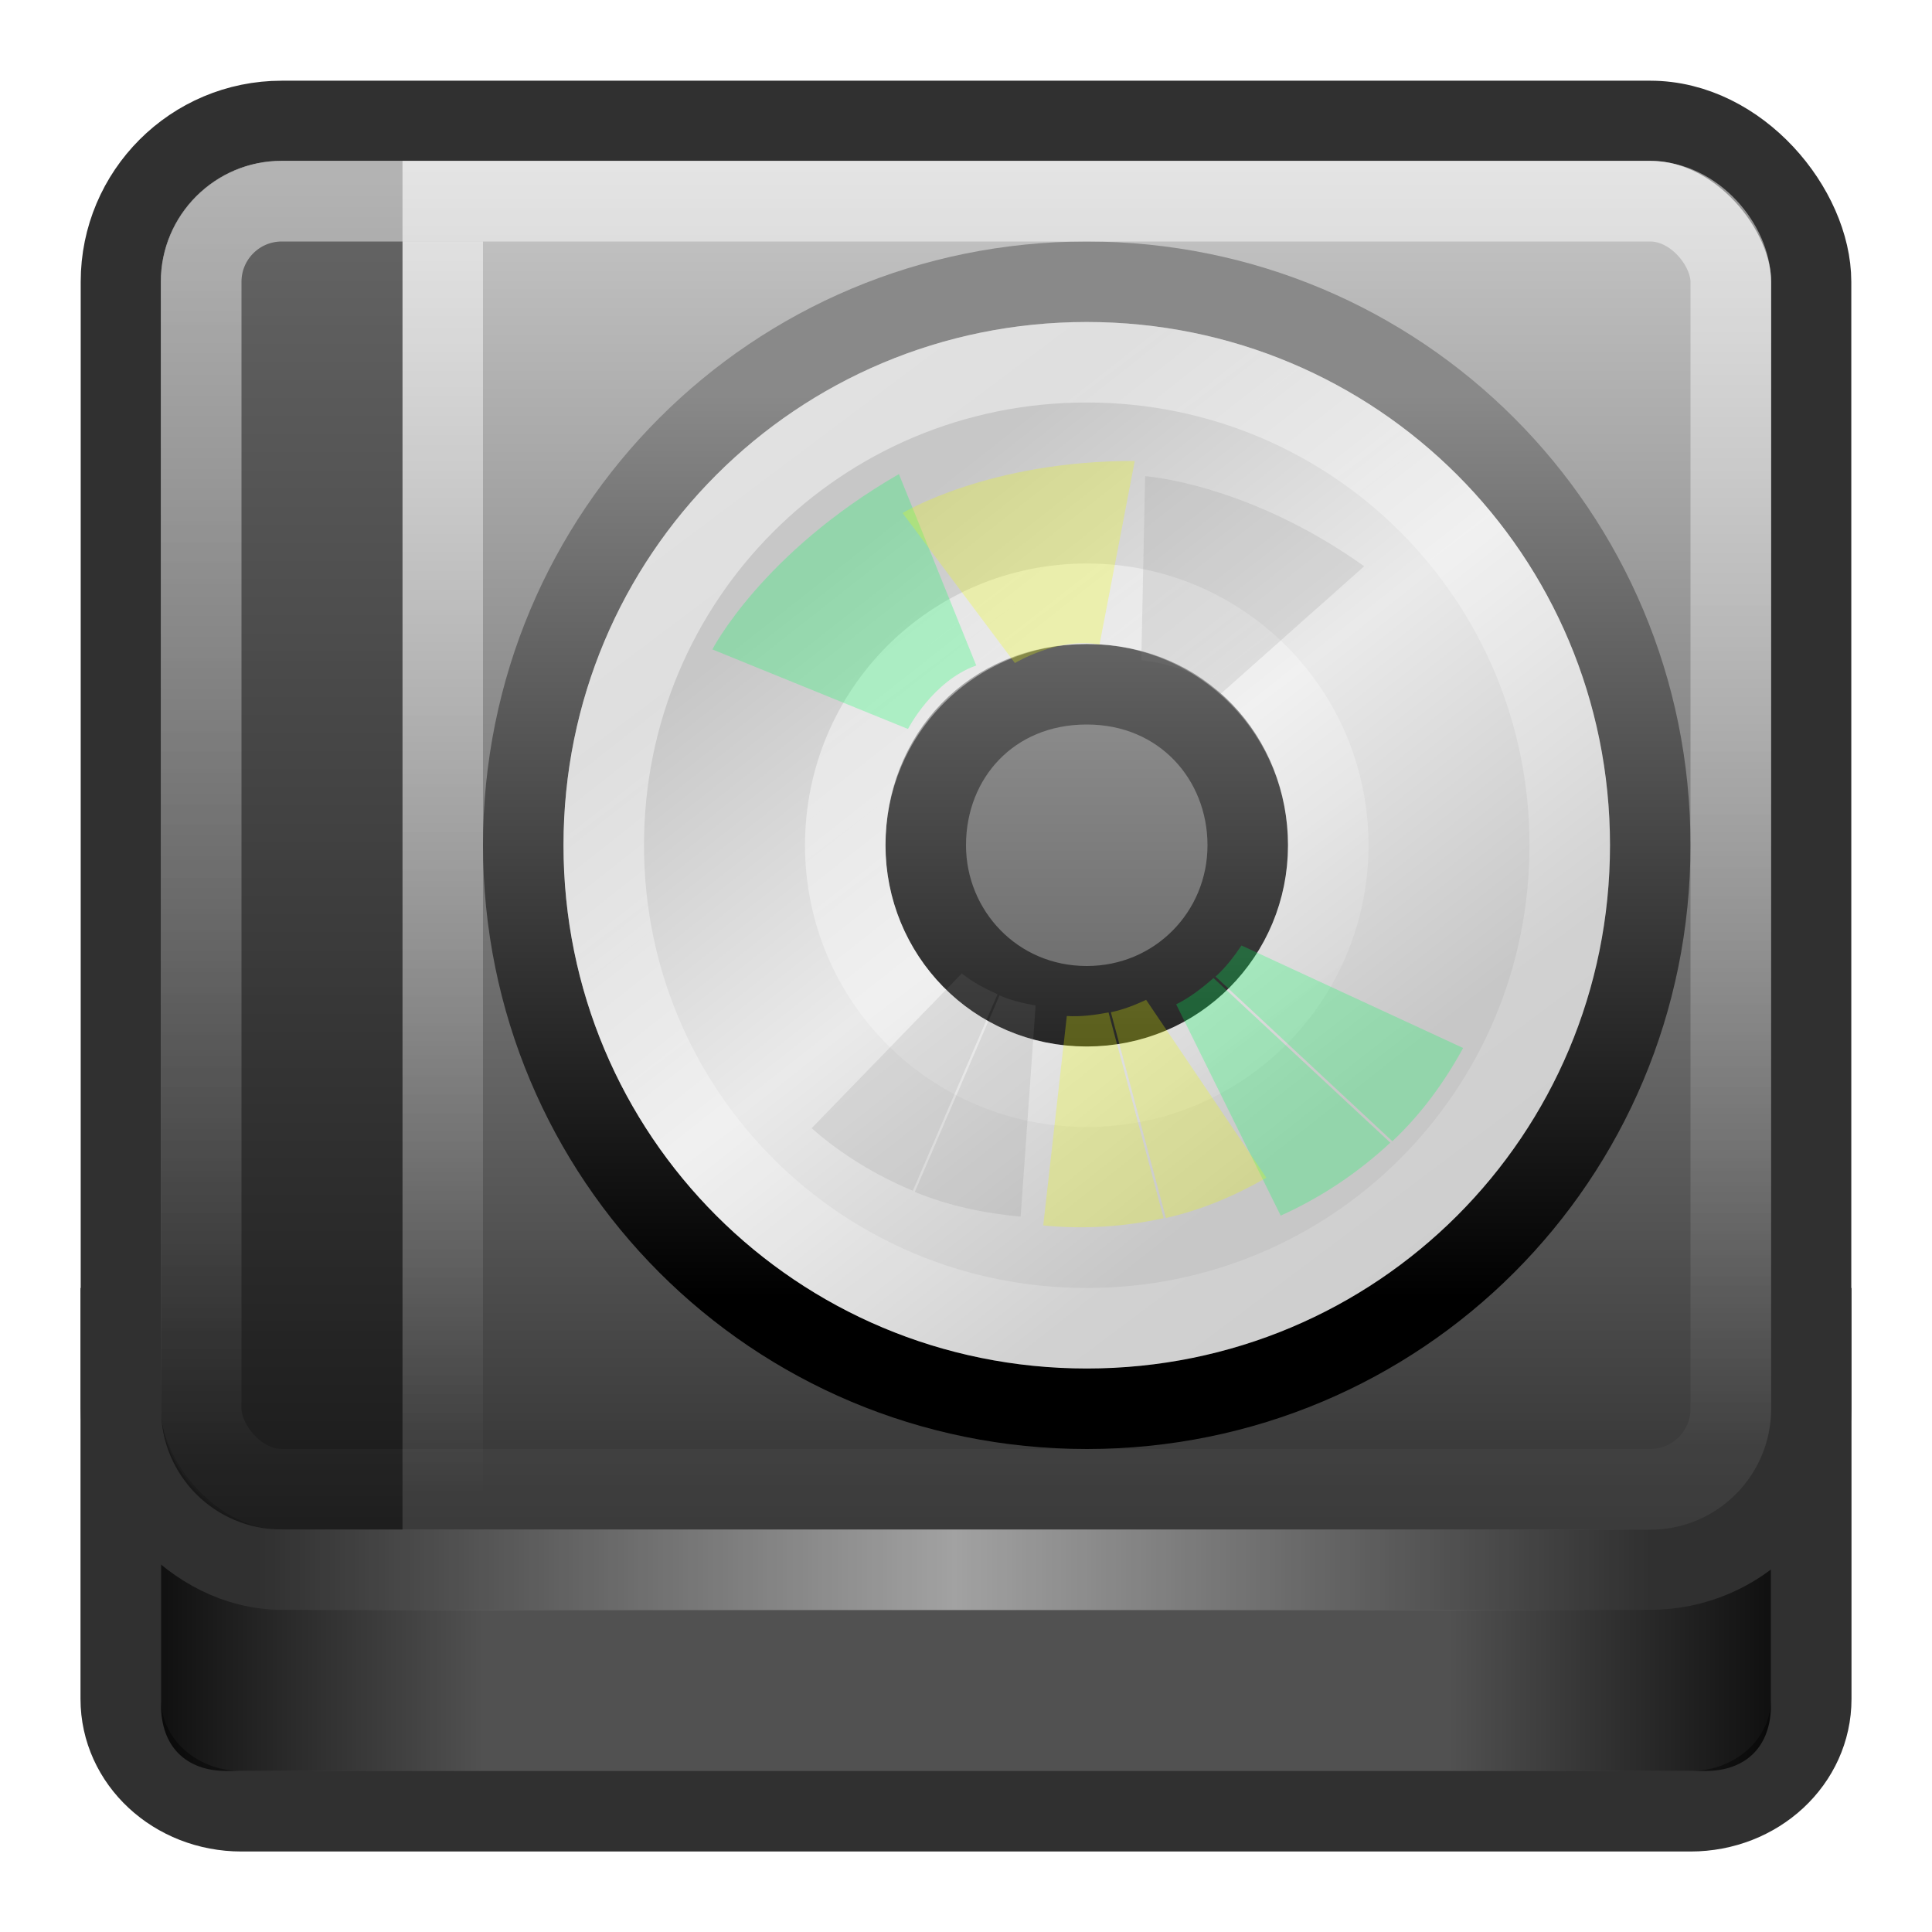 <?xml version="1.0" encoding="UTF-8" standalone="no"?>
<!-- Created with Inkscape (http://www.inkscape.org/) -->

<svg
   xmlns:dc="http://purl.org/dc/elements/1.1/"
   xmlns:cc="http://creativecommons.org/ns#"
   xmlns:rdf="http://www.w3.org/1999/02/22-rdf-syntax-ns#"
   xmlns:svg="http://www.w3.org/2000/svg"
   xmlns="http://www.w3.org/2000/svg"
   xmlns:xlink="http://www.w3.org/1999/xlink"
   xmlns:sodipodi="http://sodipodi.sourceforge.net/DTD/sodipodi-0.dtd"
   xmlns:inkscape="http://www.inkscape.org/namespaces/inkscape"
   width="24"
   height="24"
   id="svg4700"
   version="1.1"
   inkscape:version="0.91 r13725"
   sodipodi:docname="media-optical.svg">
  <defs
     id="defs4702">
    <linearGradient
       id="linearGradient4517">
      <stop
         style="stop-color:white;stop-opacity:0.502;"
         offset="0"
         id="stop4519" />
      <stop
         style="stop-color:#ffffff;stop-opacity:0;"
         offset="1"
         id="stop4521" />
    </linearGradient>
    <filter
       id="filter3174"
       color-interpolation-filters="sRGB">
      <feGaussianBlur
         stdDeviation="1.71"
         id="feGaussianBlur3176" />
    </filter>
    <linearGradient
       gradientTransform="scale(1.006,0.994)"
       gradientUnits="userSpaceOnUse"
       id="ButtonShadow"
       y2="7.017"
       x2="45.448"
       y1="92.54"
       x1="45.448">
      <stop
         offset="0"
         style="stop-color:#000000;stop-opacity:1"
         id="stop3750" />
      <stop
         offset="1"
         style="stop-color:#000000;stop-opacity:0.588"
         id="stop3752" />
    </linearGradient>
    <linearGradient
       inkscape:collect="always"
       xlink:href="#linearGradient4517"
       id="linearGradient3874"
       gradientUnits="userSpaceOnUse"
       gradientTransform="matrix(0.513,0,0,0.5,-0.321,23.797)"
       x1="22.44"
       y1="4.894"
       x2="22.44"
       y2="38.217" />
    <linearGradient
       id="linearGradient6036">
      <stop
         offset="0"
         style="stop-color:#ffffff;stop-opacity:1"
         id="stop6038" />
      <stop
         offset="1"
         style="stop-color:#ffffff;stop-opacity:0"
         id="stop6040" />
    </linearGradient>
    <linearGradient
       gradientUnits="userSpaceOnUse"
       id="linearGradient3263"
       y2="14.203"
       x2="35.391"
       y1="32.416"
       x1="12.274">
      <stop
         offset="0"
         style="stop-color:#c7c7c7;stop-opacity:1;"
         id="stop3265" />
      <stop
         offset="0.5"
         style="stop-color:#eaeaea;stop-opacity:1;"
         id="stop3267" />
      <stop
         offset="1"
         style="stop-color:#c7c7c7;stop-opacity:1;"
         id="stop3269" />
    </linearGradient>
    <linearGradient
       id="linearGradient3772">
      <stop
         offset="0"
         style="stop-color:#898989;stop-opacity:1;"
         id="stop3774" />
      <stop
         offset="1"
         style="stop-color:#000000;stop-opacity:1;"
         id="stop3776" />
    </linearGradient>
    <filter
       inkscape:collect="always"
       id="filter4201"
       x="-0.293"
       width="1.587"
       y="-0.296"
       height="1.593">
      <feGaussianBlur
         inkscape:collect="always"
         stdDeviation="0.764"
         id="feGaussianBlur4203" />
    </filter>
    <filter
       color-interpolation-filters="sRGB"
       inkscape:collect="always"
       id="filter4201-5"
       x="-0.293"
       width="1.587"
       y="-0.296"
       height="1.593">
      <feGaussianBlur
         inkscape:collect="always"
         stdDeviation="0.764"
         id="feGaussianBlur4203-6" />
    </filter>
    <filter
       id="filter3174-8"
       color-interpolation-filters="sRGB">
      <feGaussianBlur
         stdDeviation="1.71"
         id="feGaussianBlur3176-3" />
    </filter>
    <linearGradient
       gradientTransform="scale(1.006,0.994)"
       gradientUnits="userSpaceOnUse"
       id="ButtonShadow-7"
       y2="7.017"
       x2="45.448"
       y1="92.54"
       x1="45.448">
      <stop
         offset="0"
         style="stop-color:#000000;stop-opacity:1"
         id="stop3750-5" />
      <stop
         offset="1"
         style="stop-color:#000000;stop-opacity:0.588"
         id="stop3752-1" />
    </linearGradient>
    <linearGradient
       id="linearGradient3322-2">
      <stop
         id="stop3326-9"
         style="stop-color:#000000;stop-opacity:1;"
         offset="0" />
      <stop
         id="stop3330-1"
         style="stop-color:#000000;stop-opacity:0;"
         offset="1" />
    </linearGradient>
    <linearGradient
       id="linearGradient3173-0">
      <stop
         id="stop3187-4"
         style="stop-color:#d2d2d2;stop-opacity:1;"
         offset="0" />
      <stop
         id="stop3177-5"
         style="stop-color:#3b3b3b;stop-opacity:1;"
         offset="1" />
    </linearGradient>
    <linearGradient
       x1="45.448"
       y1="92.54"
       x2="45.448"
       y2="7.017"
       id="ButtonShadow-6"
       gradientUnits="userSpaceOnUse"
       gradientTransform="scale(1.006,0.994)">
      <stop
         id="stop3750-1"
         style="stop-color:#000000;stop-opacity:1"
         offset="0" />
      <stop
         id="stop3752-8"
         style="stop-color:#000000;stop-opacity:0.588"
         offset="1" />
    </linearGradient>
    <filter
       color-interpolation-filters="sRGB"
       id="filter3174-9">
      <feGaussianBlur
         id="feGaussianBlur3176-2"
         stdDeviation="1.71" />
    </filter>
    <linearGradient
       id="linearGradient4517-1">
      <stop
         id="stop4519-2"
         offset="0"
         style="stop-color:#ffffff;stop-opacity:1;" />
      <stop
         id="stop4521-2"
         offset="1"
         style="stop-color:#ffffff;stop-opacity:0;" />
    </linearGradient>
    <linearGradient
       id="linearGradient4390">
      <stop
         id="stop4392"
         offset="0"
         style="stop-color:white;stop-opacity:0.502;" />
      <stop
         id="stop4394"
         offset="1"
         style="stop-color:#ffffff;stop-opacity:0;" />
    </linearGradient>
    <linearGradient
       id="linearGradient4009">
      <stop
         style="stop-color:#ffffff;stop-opacity:0;"
         offset="0"
         id="stop4012" />
      <stop
         id="stop4017"
         offset="0.5"
         style="stop-color:#ffffff;stop-opacity:0.549;" />
      <stop
         style="stop-color:#ffffff;stop-opacity:0;"
         offset="1"
         id="stop4014" />
    </linearGradient>
    <linearGradient
       inkscape:collect="always"
       xlink:href="#ButtonShadow-6"
       id="linearGradient3244"
       gradientUnits="userSpaceOnUse"
       gradientTransform="scale(1.006,0.994)"
       x1="45.448"
       y1="92.54"
       x2="45.448"
       y2="7.017" />
    <linearGradient
       inkscape:collect="always"
       xlink:href="#ButtonShadow-7"
       id="linearGradient3246"
       gradientUnits="userSpaceOnUse"
       gradientTransform="scale(1.006,0.994)"
       x1="45.448"
       y1="92.54"
       x2="45.448"
       y2="7.017" />
    <linearGradient
       inkscape:collect="always"
       xlink:href="#linearGradient3263"
       id="linearGradient3250"
       gradientUnits="userSpaceOnUse"
       gradientTransform="matrix(0,0.77,-0.77,0,44.778,1.528)"
       x1="12.274"
       y1="32.416"
       x2="35.391"
       y2="14.203" />
    <linearGradient
       inkscape:collect="always"
       xlink:href="#linearGradient3772"
       id="linearGradient3252"
       gradientUnits="userSpaceOnUse"
       gradientTransform="matrix(0.658,0,0,0.658,44.255,4.234)"
       x1="-21.916"
       y1="3"
       x2="-21.916"
       y2="45.033" />
    <linearGradient
       inkscape:collect="always"
       xlink:href="#linearGradient6036"
       id="linearGradient3254"
       gradientUnits="userSpaceOnUse"
       gradientTransform="matrix(0.629,0,0,0.629,11.677,4.302)"
       x1="10.502"
       y1="3.61"
       x2="48.799"
       y2="54.698" />
    <linearGradient
       inkscape:collect="always"
       xlink:href="#linearGradient6036"
       id="linearGradient3256"
       gradientUnits="userSpaceOnUse"
       gradientTransform="matrix(0.303,0,0,0.303,19.595,12.433)"
       x1="10.502"
       y1="3.61"
       x2="48.799"
       y2="54.698" />
    <linearGradient
       inkscape:collect="always"
       xlink:href="#linearGradient4009"
       id="linearGradient3265"
       gradientUnits="userSpaceOnUse"
       gradientTransform="matrix(1,0,0,0.545,-55,1.364)"
       x1="11.625"
       y1="3.375"
       x2="11.625"
       y2="35.126" />
    <linearGradient
       inkscape:collect="always"
       xlink:href="#linearGradient4390"
       id="linearGradient3268"
       gradientUnits="userSpaceOnUse"
       x1="11.625"
       y1="3.375"
       x2="11.625"
       y2="35.126"
       gradientTransform="matrix(1,0,0,0.485,-6,25.545)" />
    <linearGradient
       inkscape:collect="always"
       xlink:href="#linearGradient4517-1"
       id="linearGradient3284"
       gradientUnits="userSpaceOnUse"
       gradientTransform="matrix(0.999,0,0,0.999,26.012,17.091)"
       x1="22.44"
       y1="4.894"
       x2="22.44"
       y2="38.217" />
    <linearGradient
       inkscape:collect="always"
       xlink:href="#linearGradient3173-0"
       id="linearGradient3294"
       gradientUnits="userSpaceOnUse"
       gradientTransform="matrix(0.464,0,0,0.472,27.712,-58.336)"
       x1="46.431"
       y1="77.04"
       x2="46.431"
       y2="33.872" />
    <linearGradient
       inkscape:collect="always"
       xlink:href="#linearGradient3322-2"
       id="linearGradient3297"
       gradientUnits="userSpaceOnUse"
       gradientTransform="matrix(0.154,0,0,0.155,1.077,32.053)"
       x1="6"
       y1="77.094"
       x2="32"
       y2="77.094" />
    <linearGradient
       inkscape:collect="always"
       xlink:href="#linearGradient3173-0-2"
       id="linearGradient3294-8"
       gradientUnits="userSpaceOnUse"
       gradientTransform="matrix(0.464,0,0,0.472,27.718,-58.336)"
       x1="-38.156"
       y1="176.451"
       x2="-38.156"
       y2="212.446" />
    <linearGradient
       id="linearGradient3173-0-2">
      <stop
         id="stop3187-4-1"
         style="stop-color:#d2d2d2;stop-opacity:1;"
         offset="0" />
      <stop
         id="stop3177-5-9"
         style="stop-color:#3b3b3b;stop-opacity:1;"
         offset="1" />
    </linearGradient>
    <linearGradient
       inkscape:collect="always"
       xlink:href="#linearGradient3322-2"
       id="linearGradient4147"
       gradientUnits="userSpaceOnUse"
       gradientTransform="matrix(-0.154,0,0,0.155,22.923,32.053)"
       x1="6"
       y1="77.094"
       x2="32"
       y2="77.094" />
    <linearGradient
       inkscape:collect="always"
       xlink:href="#linearGradient6036"
       id="linearGradient4189"
       gradientUnits="userSpaceOnUse"
       gradientTransform="matrix(0.152,0,0,0.152,9.811,30.712)"
       x1="10.502"
       y1="3.61"
       x2="48.799"
       y2="54.698" />
    <linearGradient
       inkscape:collect="always"
       xlink:href="#linearGradient6036"
       id="linearGradient4192"
       gradientUnits="userSpaceOnUse"
       gradientTransform="matrix(0.303,0,0,0.303,6.121,26.923)"
       x1="10.502"
       y1="3.61"
       x2="48.799"
       y2="54.698" />
    <linearGradient
       inkscape:collect="always"
       xlink:href="#linearGradient3263"
       id="linearGradient4195"
       gradientUnits="userSpaceOnUse"
       gradientTransform="matrix(0,0.4,-0.4,0,22.74,24.9)"
       x1="12.274"
       y1="32.416"
       x2="35.391"
       y2="14.203" />
    <linearGradient
       inkscape:collect="always"
       xlink:href="#linearGradient3772"
       id="linearGradient4197"
       gradientUnits="userSpaceOnUse"
       gradientTransform="matrix(0.341,0,0,0.341,22.469,26.305)"
       x1="-21.916"
       y1="3"
       x2="-21.916"
       y2="45.033" />
    <linearGradient
       inkscape:collect="always"
       xlink:href="#linearGradient3263"
       id="linearGradient4211"
       gradientUnits="userSpaceOnUse"
       gradientTransform="matrix(0,0.469,-0.469,0,24.324,23.254)"
       x1="12.274"
       y1="32.416"
       x2="35.391"
       y2="14.203" />
    <linearGradient
       inkscape:collect="always"
       xlink:href="#linearGradient3772"
       id="linearGradient4213"
       gradientUnits="userSpaceOnUse"
       gradientTransform="matrix(0.4,0,0,0.4,24.006,24.9)"
       x1="-21.916"
       y1="3"
       x2="-21.916"
       y2="45.033" />
    <linearGradient
       inkscape:collect="always"
       xlink:href="#linearGradient3263"
       id="linearGradient4216"
       gradientUnits="userSpaceOnUse"
       gradientTransform="matrix(0,0.312,-0.312,0,20.716,27.003)"
       x1="12.274"
       y1="32.416"
       x2="35.391"
       y2="14.203" />
    <linearGradient
       inkscape:collect="always"
       xlink:href="#linearGradient3772"
       id="linearGradient4218"
       gradientUnits="userSpaceOnUse"
       gradientTransform="matrix(0.267,0,0,0.267,20.504,28.1)"
       x1="-21.916"
       y1="3"
       x2="-21.916"
       y2="45.033" />
    <linearGradient
       gradientTransform="matrix(1,0,0,1.068,-48,3.545)"
       y2="35.126"
       x2="11.625"
       y1="3.375"
       x1="11.625"
       gradientUnits="userSpaceOnUse"
       id="linearGradient3239"
       xlink:href="#linearGradient4009-4"
       inkscape:collect="always" />
    <linearGradient
       gradientUnits="userSpaceOnUse"
       y2="35.126"
       x2="11.625"
       y1="3.375"
       x1="11.625"
       id="linearGradient4396"
       xlink:href="#linearGradient4390-7"
       inkscape:collect="always" />
    <linearGradient
       y2="45.033"
       x2="-21.916"
       y1="3"
       x1="-21.916"
       gradientTransform="matrix(0.658,0,0,0.658,44.255,4.234)"
       gradientUnits="userSpaceOnUse"
       id="linearGradient4371"
       xlink:href="#linearGradient3772-2"
       inkscape:collect="always" />
    <linearGradient
       y2="14.203"
       x2="35.391"
       y1="32.416"
       x1="12.274"
       gradientTransform="matrix(0,0.77,-0.77,0,44.778,1.528)"
       gradientUnits="userSpaceOnUse"
       id="linearGradient4369"
       xlink:href="#linearGradient3263-7"
       inkscape:collect="always" />
    <linearGradient
       y2="54.698"
       x2="48.799"
       y1="3.61"
       x1="10.502"
       gradientTransform="matrix(0.629,0,0,0.629,11.677,4.302)"
       gradientUnits="userSpaceOnUse"
       id="linearGradient4366"
       xlink:href="#linearGradient6036-4"
       inkscape:collect="always" />
    <linearGradient
       y2="54.698"
       x2="48.799"
       y1="3.61"
       x1="10.502"
       gradientTransform="matrix(0.303,0,0,0.303,19.595,12.433)"
       gradientUnits="userSpaceOnUse"
       id="linearGradient4363"
       xlink:href="#linearGradient6036-4"
       inkscape:collect="always" />
    <linearGradient
       y2="25.487"
       x2="34.454"
       y1="3.832"
       x1="18.674"
       gradientTransform="matrix(1.042,0,0,1,-2.833,-3.003)"
       gradientUnits="userSpaceOnUse"
       id="linearGradient4312"
       xlink:href="#linearGradient986-3-9"
       inkscape:collect="always" />
    <linearGradient
       id="linearGradient6036-4">
      <stop
         offset="0"
         style="stop-color:#ffffff;stop-opacity:1"
         id="stop6038-8" />
      <stop
         offset="1"
         style="stop-color:#ffffff;stop-opacity:0"
         id="stop6040-8" />
    </linearGradient>
    <linearGradient
       gradientUnits="userSpaceOnUse"
       id="linearGradient3263-7"
       y2="14.203"
       x2="35.391"
       y1="32.416"
       x1="12.274">
      <stop
         offset="0"
         style="stop-color:#c7c7c7;stop-opacity:1;"
         id="stop3265-6" />
      <stop
         offset="0.5"
         style="stop-color:#eaeaea;stop-opacity:1;"
         id="stop3267-3" />
      <stop
         offset="1"
         style="stop-color:#c7c7c7;stop-opacity:1;"
         id="stop3269-5" />
    </linearGradient>
    <linearGradient
       id="linearGradient3772-2">
      <stop
         offset="0"
         style="stop-color:#898989;stop-opacity:1;"
         id="stop3774-0" />
      <stop
         offset="1"
         style="stop-color:#000000;stop-opacity:1;"
         id="stop3776-2" />
    </linearGradient>
    <filter
       id="filter3174-8-7"
       color-interpolation-filters="sRGB">
      <feGaussianBlur
         stdDeviation="1.71"
         id="feGaussianBlur3176-3-0" />
    </filter>
    <linearGradient
       gradientTransform="scale(1.006,0.994)"
       gradientUnits="userSpaceOnUse"
       id="ButtonShadow-7-1"
       y2="7.017"
       x2="45.448"
       y1="92.54"
       x1="45.448">
      <stop
         offset="0"
         style="stop-color:#000000;stop-opacity:1"
         id="stop3750-5-4" />
      <stop
         offset="1"
         style="stop-color:#000000;stop-opacity:0.588"
         id="stop3752-1-6" />
    </linearGradient>
    <linearGradient
       id="linearGradient986-3-9">
      <stop
         id="stop988-9-8"
         offset="0"
         style="stop-color:#ffffff;stop-opacity:1;" />
      <stop
         id="stop990-4-7"
         offset="1"
         style="stop-color:#ffffff;stop-opacity:0;" />
    </linearGradient>
    <radialGradient
       inkscape:collect="always"
       xlink:href="#linearGradient5060-9-0"
       id="radialGradient981"
       gradientUnits="userSpaceOnUse"
       gradientTransform="matrix(-0.062,0,0,0.029,46.532,28.086)"
       cx="605.714"
       cy="486.648"
       fx="605.714"
       fy="486.648"
       r="117.143" />
    <linearGradient
       id="linearGradient5060-9-0">
      <stop
         offset="0"
         style="stop-color:#000000;stop-opacity:1"
         id="stop5062-2-6" />
      <stop
         offset="1"
         style="stop-color:#000000;stop-opacity:0"
         id="stop5064-0-7" />
    </linearGradient>
    <radialGradient
       r="117.143"
       fy="486.648"
       fx="605.714"
       cy="486.648"
       cx="605.714"
       gradientTransform="matrix(0.062,0,0,0.029,1.637,28.086)"
       gradientUnits="userSpaceOnUse"
       id="radialGradient3129"
       xlink:href="#linearGradient5060-9-0"
       inkscape:collect="always" />
    <linearGradient
       id="linearGradient5048-0-2">
      <stop
         offset="0"
         style="stop-color:#000000;stop-opacity:0"
         id="stop5050-0-3" />
      <stop
         offset="0.5"
         style="stop-color:#000000;stop-opacity:1"
         id="stop5056-5-0" />
      <stop
         offset="1"
         style="stop-color:#000000;stop-opacity:0"
         id="stop5052-9-5" />
    </linearGradient>
    <linearGradient
       y2="609.505"
       x2="302.857"
       y1="366.648"
       x1="302.857"
       gradientTransform="matrix(0.062,0,0,0.029,1.624,28.086)"
       gradientUnits="userSpaceOnUse"
       id="linearGradient3127"
       xlink:href="#linearGradient5048-0-2"
       inkscape:collect="always" />
    <linearGradient
       gradientTransform="matrix(0.999,0,0,0.999,0.006,-1.909)"
       gradientUnits="userSpaceOnUse"
       y2="38.217"
       x2="22.44"
       y1="4.894"
       x1="22.44"
       id="linearGradient4523"
       xlink:href="#linearGradient4517-7"
       inkscape:collect="always" />
    <linearGradient
       y2="77.094"
       x2="32"
       y1="77.094"
       x1="6"
       gradientTransform="matrix(-0.462,0,0,0.465,45.769,0.16)"
       gradientUnits="userSpaceOnUse"
       id="linearGradient4511"
       xlink:href="#linearGradient3322-3"
       inkscape:collect="always" />
    <linearGradient
       id="linearGradient3322-3">
      <stop
         id="stop3326-0"
         style="stop-color:#000000;stop-opacity:1;"
         offset="0" />
      <stop
         id="stop3330-4"
         style="stop-color:#000000;stop-opacity:0;"
         offset="1" />
    </linearGradient>
    <linearGradient
       id="linearGradient3173-8">
      <stop
         id="stop3187-6"
         style="stop-color:#d2d2d2;stop-opacity:1;"
         offset="0" />
      <stop
         id="stop3177-53"
         style="stop-color:#3b3b3b;stop-opacity:1;"
         offset="1" />
    </linearGradient>
    <linearGradient
       x1="45.448"
       y1="92.54"
       x2="45.448"
       y2="7.017"
       id="ButtonShadow-4"
       gradientUnits="userSpaceOnUse"
       gradientTransform="scale(1.006,0.994)">
      <stop
         id="stop3750-15"
         style="stop-color:#000000;stop-opacity:1"
         offset="0" />
      <stop
         id="stop3752-6"
         style="stop-color:#000000;stop-opacity:0.588"
         offset="1" />
    </linearGradient>
    <filter
       color-interpolation-filters="sRGB"
       id="filter3174-4">
      <feGaussianBlur
         id="feGaussianBlur3176-34"
         stdDeviation="1.71" />
    </filter>
    <linearGradient
       gradientTransform="matrix(0.464,0,0,0.472,1.712,-39.336)"
       x1="46.431"
       y1="77.04"
       x2="46.431"
       y2="33.872"
       id="linearGradient3179-9"
       xlink:href="#linearGradient3173-8"
       gradientUnits="userSpaceOnUse" />
    <linearGradient
       gradientTransform="matrix(0.462,0,0,0.465,2.231,0.16)"
       x1="6"
       y1="77.094"
       x2="32"
       y2="77.094"
       id="linearGradient3279-9"
       xlink:href="#linearGradient3322-3"
       gradientUnits="userSpaceOnUse" />
    <linearGradient
       id="linearGradient4517-7">
      <stop
         id="stop4519-4"
         offset="0"
         style="stop-color:#ffffff;stop-opacity:1;" />
      <stop
         id="stop4521-6"
         offset="1"
         style="stop-color:#ffffff;stop-opacity:0;" />
    </linearGradient>
    <linearGradient
       id="linearGradient4390-7">
      <stop
         id="stop4392-1"
         offset="0"
         style="stop-color:#ffffff;stop-opacity:0.754;" />
      <stop
         id="stop4394-3"
         offset="1"
         style="stop-color:#ffffff;stop-opacity:0;" />
    </linearGradient>
    <linearGradient
       id="linearGradient4009-4">
      <stop
         style="stop-color:#ffffff;stop-opacity:0;"
         offset="0"
         id="stop4012-2" />
      <stop
         id="stop4017-7"
         offset="0.5"
         style="stop-color:#ffffff;stop-opacity:0.549;" />
      <stop
         style="stop-color:#ffffff;stop-opacity:0;"
         offset="1"
         id="stop4014-2" />
    </linearGradient>
    <linearGradient
       inkscape:collect="always"
       xlink:href="#linearGradient4009-4"
       id="linearGradient4415"
       gradientUnits="userSpaceOnUse"
       gradientTransform="matrix(1,0,0,1.068,-62.03,31.539)"
       x1="11.625"
       y1="3.375"
       x2="11.625"
       y2="35.126" />
    <linearGradient
       inkscape:collect="always"
       xlink:href="#linearGradient4390-7"
       id="linearGradient4418"
       gradientUnits="userSpaceOnUse"
       x1="11.625"
       y1="3.375"
       x2="11.625"
       y2="35.126"
       gradientTransform="translate(27.994,14.03)" />
    <linearGradient
       inkscape:collect="always"
       xlink:href="#linearGradient4517-7"
       id="linearGradient4434"
       gradientUnits="userSpaceOnUse"
       gradientTransform="matrix(0.999,0,0,0.999,28,12.121)"
       x1="22.44"
       y1="4.894"
       x2="22.44"
       y2="38.217" />
    <linearGradient
       inkscape:collect="always"
       xlink:href="#linearGradient3173-8"
       id="linearGradient4444"
       gradientUnits="userSpaceOnUse"
       gradientTransform="matrix(0.464,0,0,0.472,29.705,-53.367)"
       x1="46.431"
       y1="77.04"
       x2="46.431"
       y2="33.872" />
    <linearGradient
       inkscape:collect="always"
       xlink:href="#linearGradient3322-3"
       id="linearGradient4447"
       gradientUnits="userSpaceOnUse"
       gradientTransform="matrix(0.462,0,0,0.465,30.225,14.19)"
       x1="6"
       y1="77.094"
       x2="32"
       y2="77.094" />
    <linearGradient
       inkscape:collect="always"
       xlink:href="#linearGradient3322-3"
       id="linearGradient4450"
       gradientUnits="userSpaceOnUse"
       gradientTransform="matrix(-0.462,0,0,0.465,73.763,14.19)"
       x1="6"
       y1="77.094"
       x2="32"
       y2="77.094" />
  </defs>
  <sodipodi:namedview
     id="base"
     pagecolor="#ffffff"
     bordercolor="#666666"
     borderopacity="1.0"
     inkscape:pageopacity="0.0"
     inkscape:pageshadow="2"
     inkscape:zoom="17.309385"
     inkscape:cx="14.829549"
     inkscape:cy="14.094668"
     inkscape:current-layer="layer1"
     showgrid="true"
     inkscape:grid-bbox="true"
     inkscape:document-units="px"
     inkscape:window-width="1366"
     inkscape:window-height="704"
     inkscape:window-x="0"
     inkscape:window-y="27"
     inkscape:window-maximized="1"
     inkscape:snap-to-guides="false"
     inkscape:snap-grids="true"
     inkscape:snap-page="false"
     inkscape:snap-object-midpoints="false"
     inkscape:snap-midpoints="false"
     inkscape:snap-bbox="true"
     inkscape:snap-nodes="true"
     inkscape:snap-global="true">
    <inkscape:grid
       type="xygrid"
       id="grid1021"
       empspacing="5"
       visible="true"
       enabled="true"
       snapvisiblegridlinesonly="true" />
  </sodipodi:namedview>
  <g
     id="layer1"
     inkscape:label="Layer 1"
     inkscape:groupmode="layer"
     transform="translate(0,-24)">
    <g
       id="layer2"
       style="display:none"
       transform="translate(5.204,-179.688)">
      <rect
         width="86"
         height="85"
         rx="6"
         ry="6"
         x="5"
         y="7"
         id="rect3745"
         style="opacity:0.9;fill:url(#ButtonShadow);fill-opacity:1;fill-rule:nonzero;stroke:none;filter:url(#filter3174)" />
    </g>
    <g
       id="layer4"
       transform="translate(5.204,-179.688)" />
    <path
       style="fill:#515151;fill-opacity:1;fill-rule:nonzero;stroke:#303030;stroke-width:1;stroke-miterlimit:4;stroke-opacity:1;stroke-dasharray:none;color:black;stroke-linecap:butt;stroke-linejoin:miter;stroke-dashoffset:0;marker:none;visibility:visible;display:inline;overflow:visible;enable-background:accumulate"
       id="rect3243"
       inkscape:connector-curvature="0"
       d="m 22.5,40.5 0,4.605 C 22.5,45.878 21.831,46.5 21,46.5 l -18,0 C 2.169,46.5 1.5,45.878 1.5,45.105 L 1.5,40.5 l 21,0 z" />
    <path
       sodipodi:nodetypes="cssccc"
       d="m 22,42 0,3.177 C 22,45.692 21.694,46 21.183,46 L 18,46 18,42 z"
       inkscape:connector-curvature="0"
       id="path4145"
       style="opacity:0.8;fill:url(#linearGradient4147);fill-opacity:1;fill-rule:nonzero;stroke:none" />
    <path
       style="opacity:0.8;fill:url(#linearGradient3297);fill-opacity:1;fill-rule:nonzero;stroke:none"
       id="path3263-7"
       inkscape:connector-curvature="0"
       d="m 2,42 0,3.177 C 2,45.692 2.306,46 2.817,46 L 6,46 6,42 z"
       sodipodi:nodetypes="cssccc" />
    <rect
       style="fill:url(#linearGradient3294-8);fill-opacity:1;fill-rule:nonzero;stroke:#303030;stroke-width:0.995;stroke-miterlimit:4;stroke-opacity:1;stroke-dasharray:none;color:black;stroke-linecap:butt;stroke-linejoin:miter;stroke-dashoffset:0;marker:none;visibility:visible;display:inline;overflow:visible;enable-background:accumulate"
       id="rect3171"
       y="25.5"
       x="1.5"
       ry="2"
       height="18"
       width="21" />
    <g
       id="layer2-8"
       style="display:none"
       transform="translate(31.211,-160.688)">
      <rect
         width="86"
         height="85"
         rx="6"
         ry="6"
         x="5"
         y="7"
         id="rect3745-1"
         style="opacity:0.9;fill:url(#linearGradient3244);fill-opacity:1;fill-rule:nonzero;stroke:none;filter:url(#filter3174-9)" />
    </g>
    <g
       id="layer4-84"
       transform="translate(31.211,-160.688)" />
    <g
       id="layer2-6"
       style="display:none"
       transform="translate(-26.962,-158.176)">
      <rect
         width="86"
         height="85"
         rx="6"
         ry="6"
         x="5"
         y="7"
         id="rect3745-4"
         style="opacity:0.9;fill:url(#linearGradient3246);fill-opacity:1;fill-rule:nonzero;stroke:none;filter:url(#filter3174-8)" />
    </g>
    <g
       id="layer4-8"
       transform="translate(-26.962,-158.176)" />
    <path
       id="path2781"
       style="fill:url(#linearGradient4216);fill-rule:nonzero;stroke:url(#linearGradient4218);stroke-width:1;stroke-miterlimit:4;stroke-opacity:1"
       d="m 15.5,34.5 c 0,1.101 -0.877,2 -2,2 -1.145,0 -2,-0.921 -2,-2 0,-1.101 0.811,-2 2,-2 1.189,0 2,0.921 2,2 z m 5,0 c 0,-3.88 -3.12,-7 -7,-7 -3.88,0 -7,3.12 -7,7 -1.1e-6,3.88 3.12,7 7,7 3.88,-10e-7 7,-3.12 7,-7 z" />
    <path
       inkscape:connector-curvature="0"
       d="m 13.5,28.5 c -3.326,0 -6,2.674 -6,6 0,3.326 2.674,6 6,6 3.326,0 6,-2.674 6,-6 C 19.5,31.174 16.826,28.5 13.5,28.5 l 0,0 0,0 z"
       id="path3272"
       style="opacity:0.5;fill:none;stroke:url(#linearGradient4192);stroke-width:1;stroke-miterlimit:4;stroke-opacity:1" />
    <path
       style="opacity:0.5;fill:none;stroke:url(#linearGradient4189);stroke-width:1;stroke-miterlimit:4;stroke-opacity:1"
       id="path4448"
       d="m 13.5,31.5 c -1.663,0 -3,1.337 -3,3 0,1.663 1.337,3 3,3 1.663,0 3,-1.337 3,-3 0,-1.663 -1.337,-3 -3,-3 l 0,0 0,0 z"
       inkscape:connector-curvature="0" />
    <g
       id="g4199"
       transform="matrix(0.834,0,0,0.794,2.122,6.24)">
      <path
         transform="matrix(0.542,-0.095,0.095,0.542,-2.373,24.467)"
         inkscape:connector-curvature="0"
         id="path4189"
         d="m 28.812,28.469 c -0.257,0.279 -0.535,0.546 -0.844,0.75 l 3.906,5.438 c 0.897,-0.623 1.666,-1.397 2.344,-2.281 L 28.812,28.469 z M 27.906,29.25 c -0.363,0.233 -0.73,0.437 -1.125,0.562 l 1.75,6.406 c 1.2,-0.33 2.293,-0.855 3.281,-1.531 L 27.906,29.25 z"
         style="opacity:0.508;fill:#01ff60;fill-opacity:1;fill-rule:nonzero;stroke:none;filter:url(#filter4201)" />
      <path
         transform="matrix(0.542,-0.095,0.095,0.542,-2.373,24.467)"
         sodipodi:nodetypes="ccccc"
         inkscape:connector-curvature="0"
         id="path4488"
         d="m 16.157,17.705 c 0,0 1.795,-2.468 5.835,-4.039 l 1.122,5.722 C 21.879,19.613 20.982,20.847 20.982,20.847 z"
         style="opacity:0.508;color:black;fill:#01ff60;fill-opacity:1;fill-rule:nonzero;stroke:none;marker:none;visibility:visible;display:inline;overflow:visible;filter:url(#filter4201-5);enable-background:accumulate" />
      <path
         style="opacity:0.508;fill:#eeff01;fill-opacity:1;fill-rule:nonzero;stroke:none;filter:url(#filter4201)"
         d="m 28.812,28.469 c -0.257,0.279 -0.535,0.546 -0.844,0.75 l 3.906,5.438 c 0.897,-0.623 1.666,-1.397 2.344,-2.281 L 28.812,28.469 z M 27.906,29.25 c -0.363,0.233 -0.73,0.437 -1.125,0.562 l 1.75,6.406 c 1.2,-0.33 2.293,-0.855 3.281,-1.531 L 27.906,29.25 z"
         id="path4525"
         inkscape:connector-curvature="0"
         transform="matrix(0.462,0.181,-0.181,0.462,6.369,19.643)" />
      <path
         style="opacity:0.508;color:black;fill:#eeff01;fill-opacity:1;fill-rule:nonzero;stroke:none;marker:none;visibility:visible;display:inline;overflow:visible;filter:url(#filter4201-5);enable-background:accumulate"
         d="m 16.157,17.705 c 0,0 1.795,-2.468 5.835,-4.039 l 1.122,5.722 C 21.879,19.613 20.982,20.847 20.982,20.847 z"
         id="path4527"
         inkscape:connector-curvature="0"
         sodipodi:nodetypes="ccccc"
         transform="matrix(0.466,0.183,-0.183,0.466,6.61,19.187)" />
      <path
         transform="matrix(0.263,0.421,-0.421,0.263,17.289,18.482)"
         inkscape:connector-curvature="0"
         id="path4373"
         d="m 28.812,28.469 c -0.257,0.279 -0.535,0.546 -0.844,0.75 l 3.906,5.438 c 0.897,-0.623 1.666,-1.397 2.344,-2.281 L 28.812,28.469 z M 27.906,29.25 c -0.363,0.233 -0.73,0.437 -1.125,0.562 l 1.75,6.406 c 1.2,-0.33 2.293,-0.855 3.281,-1.531 L 27.906,29.25 z"
         style="opacity:0.508;fill:gray;fill-opacity:0.639;fill-rule:nonzero;stroke:none;filter:url(#filter4201)" />
      <path
         transform="matrix(0.265,0.425,-0.425,0.265,17.755,18.259)"
         sodipodi:nodetypes="ccccc"
         inkscape:connector-curvature="0"
         id="path4375"
         d="m 16.157,17.705 c 0,0 1.795,-2.468 5.835,-4.039 l 1.122,5.722 C 21.879,19.613 20.982,20.847 20.982,20.847 z"
         style="opacity:0.508;color:black;fill:gray;fill-opacity:0.639;fill-rule:nonzero;stroke:none;marker:none;visibility:visible;display:inline;overflow:visible;filter:url(#filter4201-5);enable-background:accumulate" />
    </g>
    <rect
       style="color:black;fill:url(#linearGradient3268);fill-opacity:1;fill-rule:nonzero;stroke:none;stroke-width:2.667;marker:none;visibility:visible;display:inline;overflow:visible;enable-background:accumulate"
       id="rect4388"
       width="1"
       height="16"
       x="5"
       y="27" />
    <rect
       y="3"
       x="-44"
       height="18"
       width="1"
       id="rect3237"
       style="color:black;fill:url(#linearGradient3265);fill-opacity:1;fill-rule:nonzero;stroke:none;stroke-width:2.667;marker:none;visibility:visible;display:inline;overflow:visible;enable-background:accumulate"
       transform="matrix(0,-1,1,0,0,0)" />
    <path
       style="opacity:0.486;color:black;fill:black;fill-opacity:1;fill-rule:nonzero;stroke:none;stroke-width:1;marker:none;visibility:visible;display:inline;overflow:visible;enable-background:accumulate"
       d="M 3.5,2 5,2 5,19 3.5,19 C 2.669,19 2,18.331 2,17.5 L 2,3.5 C 2,2.669 2.669,2 3.5,2 z"
       id="rect4075"
       inkscape:connector-curvature="0"
       sodipodi:nodetypes="ccccssc"
       transform="translate(0,24)" />
    <rect
       width="19"
       height="16"
       ry="1"
       x="2.5"
       y="26.5"
       id="rect4513"
       style="fill:none;stroke:url(#linearGradient3874);stroke-width:1;stroke-miterlimit:4;stroke-opacity:1;stroke-dasharray:none"
       rx="1" />
  </g>
</svg>
